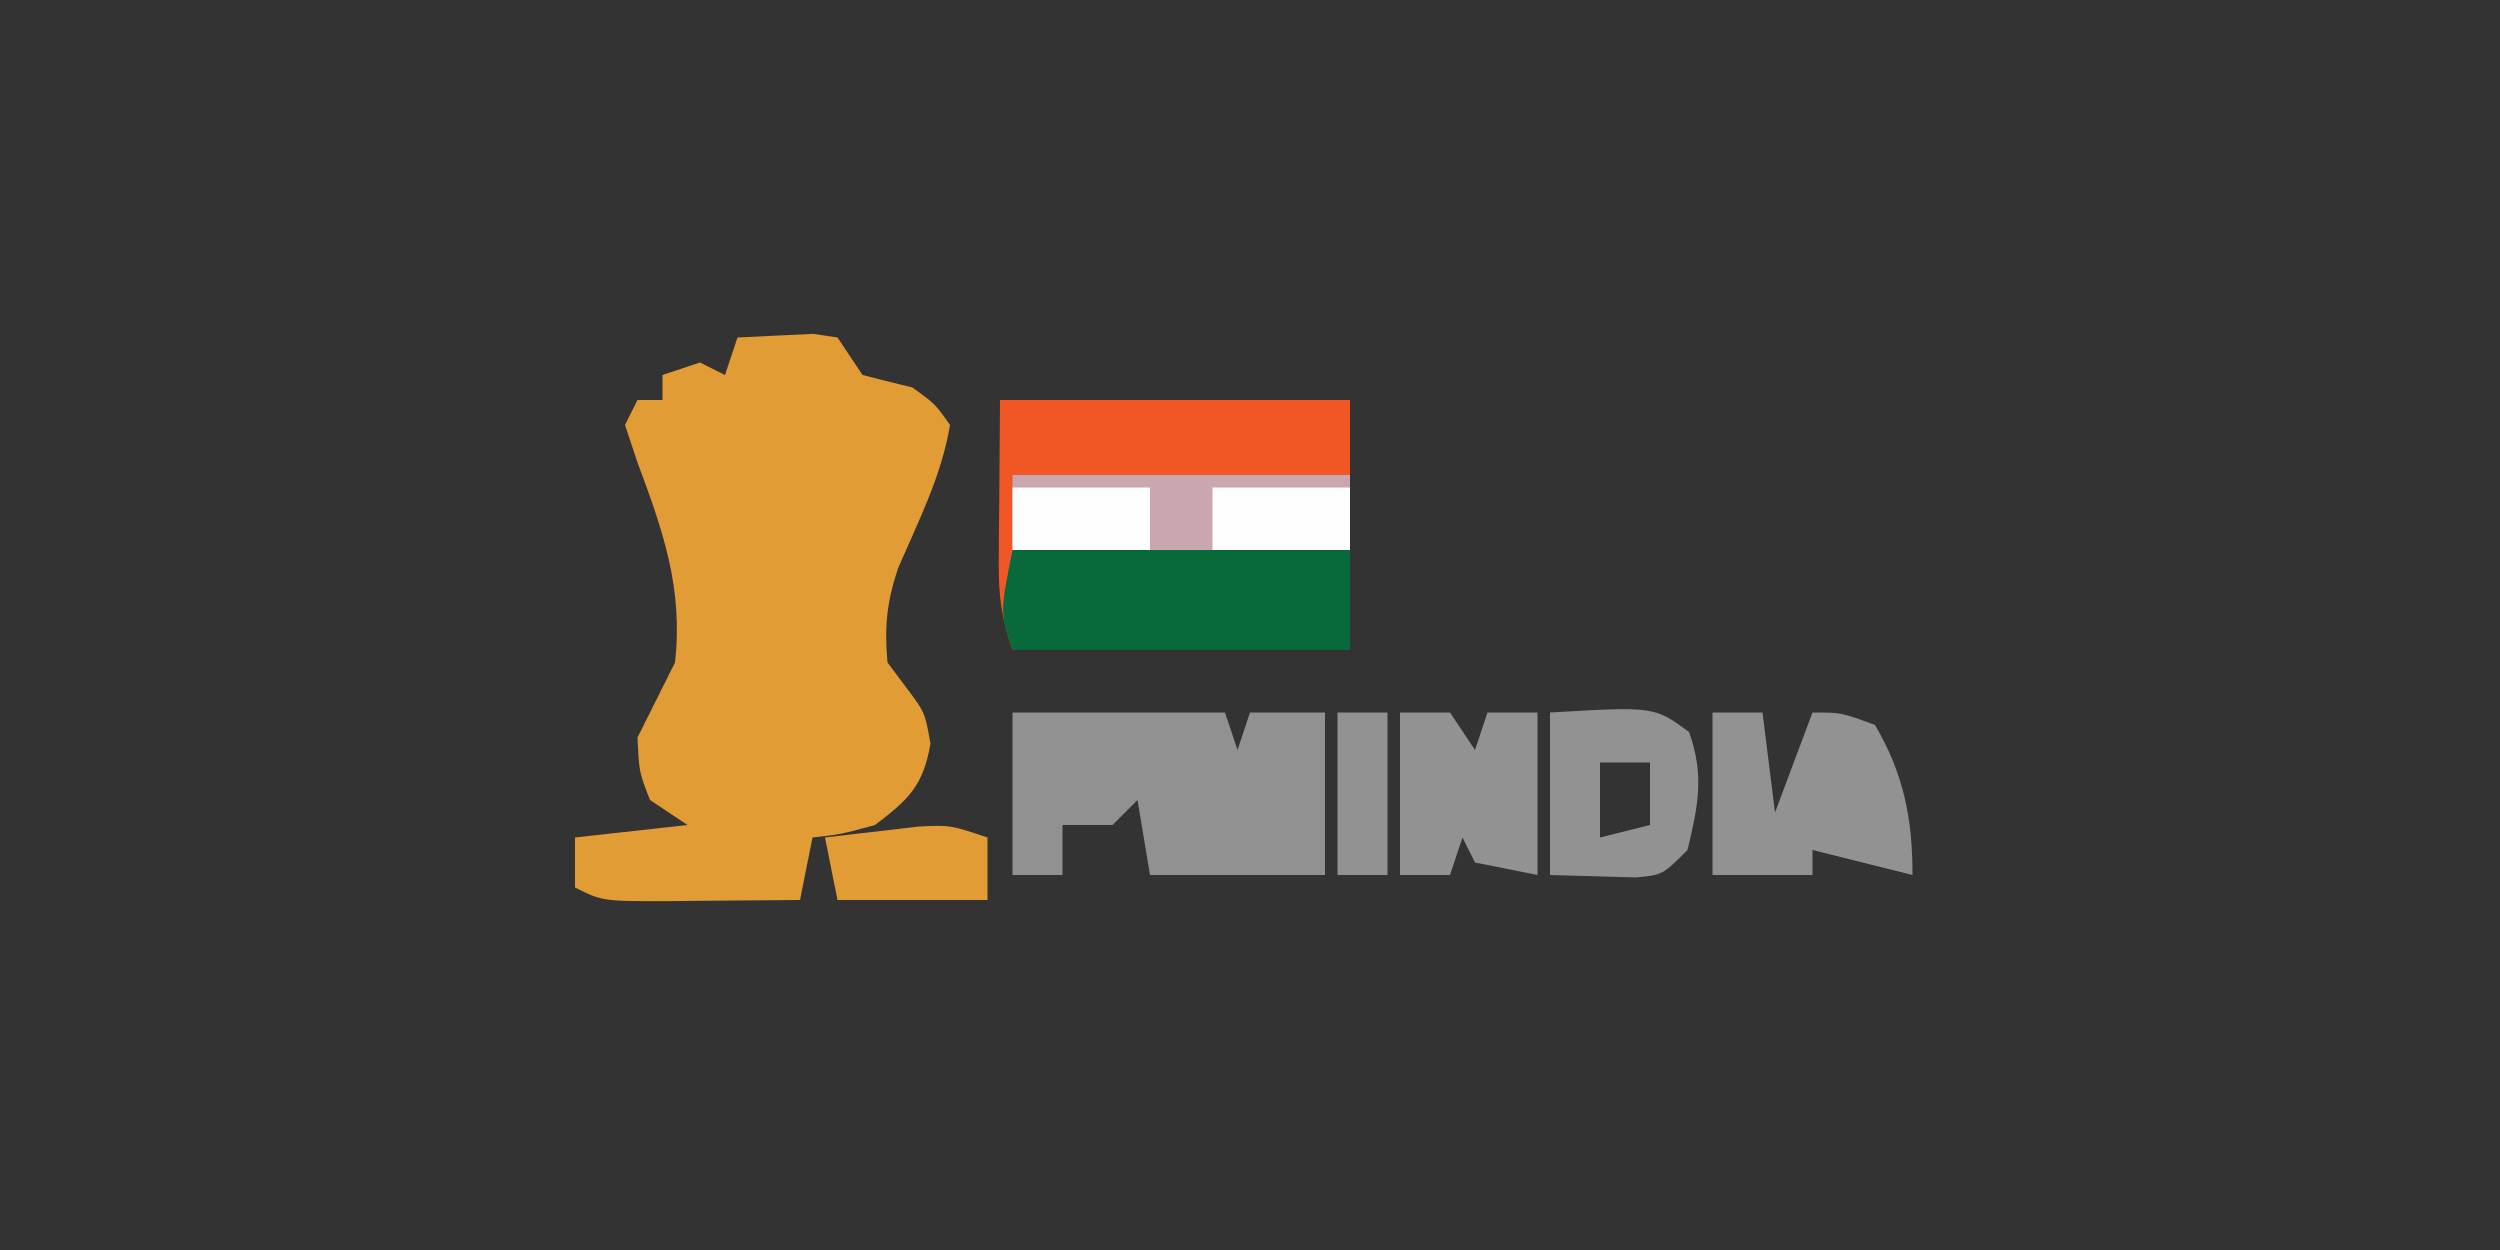 <?xml version="1.0" encoding="UTF-8"?>
<svg version="1.1" xmlns="http://www.w3.org/2000/svg" width="200" height="100">
<rect width="100%" height="100%" fill="#333333" stroke="none"/>
<path d="M0 0 C1.279 -0.062 2.558 -0.124 3.875 -0.188 C4.954 -0.24 4.954 -0.24 6.055 -0.293 C6.697 -0.196 7.339 -0.1 8 0 C8.66 0.99 9.32 1.98 10 3 C11.331 3.343 12.664 3.676 14 4 C15.812 5.312 15.812 5.312 17 7 C16.331 11.05 14.464 14.724 12.84 18.465 C11.943 21.172 11.737 23.169 12 26 C12.495 26.66 12.99 27.32 13.5 28 C15 30 15 30 15.438 32.5 C14.849 35.863 13.7 36.957 11 39 C8.25 39.75 8.25 39.75 6 40 C5.67 41.65 5.34 43.3 5 45 C2.375 45.027 -0.25 45.047 -2.875 45.062 C-3.621 45.071 -4.368 45.079 -5.137 45.088 C-10.773 45.113 -10.773 45.113 -13 44 C-13 42.68 -13 41.36 -13 40 C-8.545 39.505 -8.545 39.505 -4 39 C-4.99 38.34 -5.98 37.68 -7 37 C-7.875 34.75 -7.875 34.75 -8 32 C-7 30 -6 28 -5 26 C-4.331 20.093 -5.965 15.44 -8 10 C-8.33 9.01 -8.66 8.02 -9 7 C-8.67 6.34 -8.34 5.68 -8 5 C-7.34 5 -6.68 5 -6 5 C-6 4.34 -6 3.68 -6 3 C-5.01 2.67 -4.02 2.34 -3 2 C-2.34 2.33 -1.68 2.66 -1 3 C-0.67 2.01 -0.34 1.02 0 0 Z M8 21 C9 24 9 24 9 24 Z M3 25 C4 27 4 27 4 27 Z " fill="#E29C36" transform="translate(59,27)"/>
<path d="M0 0 C9.24 0 18.48 0 28 0 C28 6.6 28 13.2 28 20 C19.09 20 10.18 20 1 20 C0.098 17.293 -0.119 15.762 -0.098 12.988 C-0.095 12.305 -0.093 11.623 -0.09 10.919 C-0.076 9.629 -0.076 9.629 -0.062 8.312 C-0.042 5.569 -0.021 2.826 0 0 Z " fill="#F15725" transform="translate(80,32)"/>
<path d="M0 0 C5.667 0 11.333 0 17 0 C17.33 0.99 17.66 1.98 18 3 C18.33 2.01 18.66 1.02 19 0 C20.98 0 22.96 0 25 0 C25 4.29 25 8.58 25 13 C20.38 13 15.76 13 11 13 C10.67 11.02 10.34 9.04 10 7 C9.34 7.66 8.68 8.32 8 9 C6.68 9 5.36 9 4 9 C4 10.32 4 11.64 4 13 C2.68 13 1.36 13 0 13 C0 8.71 0 4.42 0 0 Z " fill="#919192" transform="translate(81,57)"/>
<path d="M0 0 C8.91 0 17.82 0 27 0 C27 2.64 27 5.28 27 8 C18.09 8 9.18 8 0 8 C-1 5 -1 5 0 0 Z " fill="#086A3A" transform="translate(81,44)"/>
<path d="M0 0 C8.91 0 17.82 0 27 0 C27 1.98 27 3.96 27 6 C18.09 6 9.18 6 0 6 C0 4.02 0 2.04 0 0 Z " fill="#CAA6AE" transform="translate(81,38)"/>
<path d="M0 0 C1.32 0 2.64 0 4 0 C4.33 2.64 4.66 5.28 5 8 C5.99 5.36 6.98 2.72 8 0 C10.312 0 10.312 0 13 1 C15.3 4.926 16 8.474 16 13 C13.333 12.333 10.667 11.667 8 11 C8 11.66 8 12.32 8 13 C5.36 13 2.72 13 0 13 C0 8.71 0 4.42 0 0 Z " fill="#929292" transform="translate(137,57)"/>
<path d="M0 0 C1.32 0 2.64 0 4 0 C4.66 0.99 5.32 1.98 6 3 C6.33 2.01 6.66 1.02 7 0 C8.32 0 9.64 0 11 0 C11 4.29 11 8.58 11 13 C9.35 12.67 7.7 12.34 6 12 C5.67 11.34 5.34 10.68 5 10 C4.67 10.99 4.34 11.98 4 13 C2.68 13 1.36 13 0 13 C0 8.71 0 4.42 0 0 Z " fill="#929292" transform="translate(112,57)"/>
<path d="M0 0 C8.342 -0.484 8.342 -0.484 11.125 1.562 C12.366 5.018 11.849 7.472 11 11 C9 13 9 13 6.836 13.195 C4.557 13.13 2.279 13.065 0 13 C0 8.71 0 4.42 0 0 Z M4 4 C4 5.98 4 7.96 4 10 C5.32 9.67 6.64 9.34 8 9 C8 7.35 8 5.7 8 4 C6.68 4 5.36 4 4 4 Z " fill="#929292" transform="translate(124,57)"/>
<path d="M0 0 C0 1.65 0 3.3 0 5 C-3.96 5 -7.92 5 -12 5 C-12.33 3.35 -12.66 1.7 -13 0 C-11.397 -0.196 -9.792 -0.381 -8.188 -0.562 C-7.294 -0.667 -6.401 -0.771 -5.48 -0.879 C-3 -1 -3 -1 0 0 Z " fill="#E29C35" transform="translate(79,67)"/>
<path d="M0 0 C1.32 0 2.64 0 4 0 C4 4.29 4 8.58 4 13 C2.68 13 1.36 13 0 13 C0 8.71 0 4.42 0 0 Z " fill="#929292" transform="translate(107,57)"/>
<path d="M0 0 C3.63 0 7.26 0 11 0 C11 1.65 11 3.3 11 5 C7.37 5 3.74 5 0 5 C0 3.35 0 1.7 0 0 Z " fill="#FEFEFE" transform="translate(97,39)"/>
<path d="M0 0 C3.63 0 7.26 0 11 0 C11 1.65 11 3.3 11 5 C7.37 5 3.74 5 0 5 C0 3.35 0 1.7 0 0 Z " fill="#FEFEFE" transform="translate(81,39)"/>
</svg>
